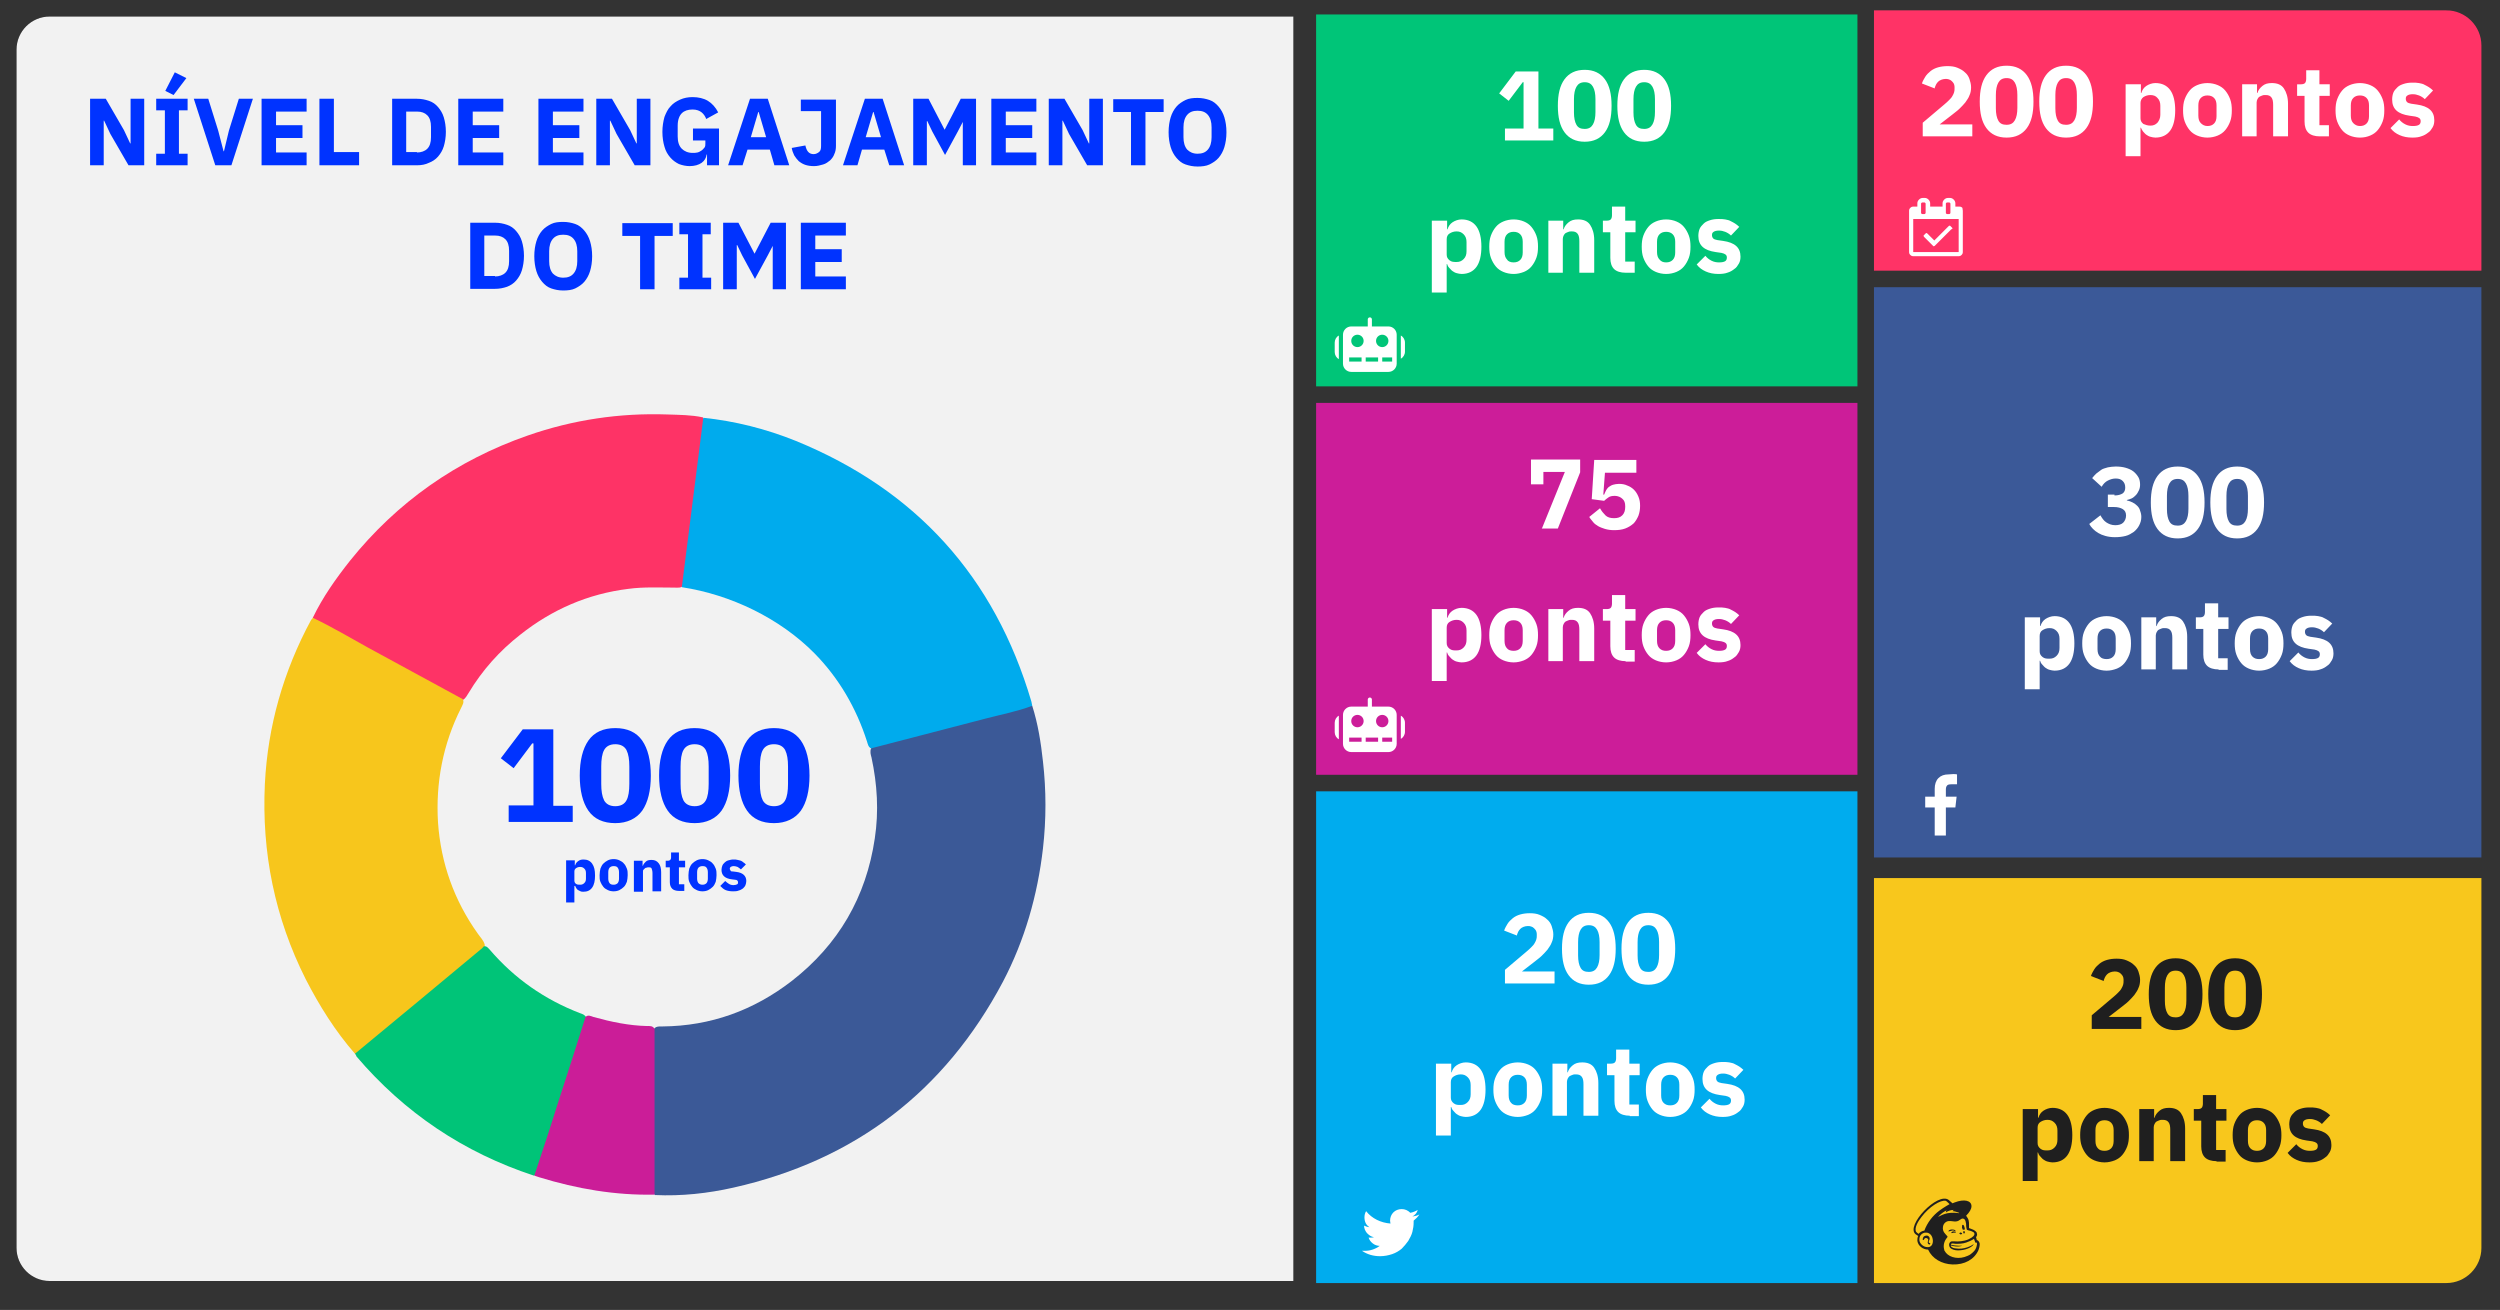 <svg version="1.1" id="Layer_1" xmlns="http://www.w3.org/2000/svg" x="0" y="0" viewBox="0 0 605 317" xml:space="preserve"><rect x="0" y="0" width="605" height="317" fill="#333333" stroke="none"/><style>.st0{fill-rule:evenodd;clip-rule:evenodd}.st8{enable-background:new}.st9{fill:#03f}.st10{fill:#fff}.st11{fill:#1f1f1f}.st12{fill:#fff}.st12,.st13,.st14,.st16{fill-rule:evenodd;clip-rule:evenodd}.st13{stroke:#fff;stroke-linecap:round;stroke-linejoin:round;fill:#fff}.st14{fill:#00c578}.st16{fill:#cc1d99}</style><g transform="matrix(-1 0 0 1 1050 3)"><path id="group-34-h_12_" class="st0" d="M458 0h138v62H450V8c0-4.4 3.6-8 8-8z"/></g><path d="M458 0h138v62H450V8c0-4.4 3.6-8 8-8z" fill-rule="evenodd" clip-rule="evenodd" fill="#f36" stroke="#f36" transform="matrix(-1 0 0 1 1050 3)"/><g transform="matrix(-1 0 0 1 1050 3)"><path id="group-34-j_12_" class="st0" d="M450 210h146v97H458c-4.4 0-8-3.6-8-8v-89z"/></g><path d="M450 210h146v97H458c-4.4 0-8-3.6-8-8v-89h0z" fill-rule="evenodd" clip-rule="evenodd" fill="#f8c71c" stroke="#f8c71c" transform="matrix(-1 0 0 1 1050 3)"/><g transform="translate(4 3)"><path id="group-34-l" class="st0" d="M450 67h146v137H450z"/></g><path fill-rule="evenodd" clip-rule="evenodd" fill="#3b5998" stroke="#3b5998" d="M450 67h146v137H450z" transform="translate(4 3)"/><g transform="translate(4 4)"><path id="group-34-n_12_" class="st0" d="M8 0h301v306H8c-4.4 0-8-3.6-8-8V8c0-4.4 3.6-8 8-8z"/></g><path d="M8 0h301v306H8c-4.4 0-8-3.6-8-8V8c0-4.4 3.6-8 8-8z" fill-rule="evenodd" clip-rule="evenodd" fill="#f2f2f2" transform="translate(4 4)"/><g transform="translate(4 3)"><path id="group-34-p" class="st0" d="M315 1h130v89H315z"/></g><path fill-rule="evenodd" clip-rule="evenodd" fill="#00c578" stroke="#00c578" d="M315 1h130v89H315z" transform="translate(4 3)"/><g transform="translate(4 3)"><path id="group-34-r" class="st0" d="M315 95h130v89H315z"/></g><path fill-rule="evenodd" clip-rule="evenodd" fill="#cc1d99" stroke="#cc1d99" d="M315 95h130v89H315z" transform="translate(4 3)"/><g transform="translate(4 3)"><path id="group-34-t" class="st0" d="M315 189h130v118H315z"/></g><path fill-rule="evenodd" clip-rule="evenodd" fill="#00acee" stroke="#00acee" d="M315 189h130v118H315z" transform="translate(4 3)"/><g class="st8"><path class="st9" d="M22.7 29.4l-1.5-3.2h-.1V37h-3.3V20.9h3.8l4.4 7.6 1.5 3.2h.1V20.9h3.3V37h-3.8l-4.4-7.6zM33.8 37v-2.8h2.1V23.7h-2.1v-2.8h7.6v2.8h-2.1v10.5h2.1V37h-7.6zM38 20l-2-1 2.3-4.5 2.8 1.4L38 20zm10.1 17l-5.2-16.1h3.5l2.4 7.7 1.3 5h.1l1.2-5 2.4-7.7h3.4L52 37h-3.9zm11.2 0V20.9h10.9V24h-7.4v3.3h6.4v3.1h-6.4v3.5h7.4V37H59.3zm14 0V20.9h3.5v12.9h6.1V37h-9.6zm17.6-16.1h6c1.1 0 2 .2 2.9.5.9.3 1.6.8 2.2 1.5.6.7 1.1 1.5 1.4 2.5.3 1 .5 2.2.5 3.5s-.2 2.5-.5 3.5-.8 1.8-1.4 2.5-1.4 1.2-2.2 1.5c-.8.4-1.8.6-2.9.6h-6V20.9zm6 13c1 0 1.9-.3 2.5-.9.6-.6.9-1.5.9-2.8v-2.5c0-1.3-.3-2.2-.9-2.8-.6-.6-1.4-.9-2.5-.9h-2.6v9.8h2.6zm10 3.1V20.9h10.9V24h-7.4v3.3h6.4v3.1h-6.4v3.5h7.4V37h-10.9zm19.4 0V20.9h10.9V24h-7.4v3.3h6.4v3.1h-6.4v3.5h7.4V37h-10.9zm18.9-7.6l-1.5-3.2h-.1V37h-3.3V20.9h3.8l4.4 7.6 1.5 3.2h.1V20.9h3.3V37h-3.8l-4.4-7.6zm21.9 5h-.1c-.1.8-.5 1.5-1.2 2s-1.7.8-2.9.8c-.9 0-1.8-.2-2.6-.5-.8-.4-1.5-.9-2.1-1.6-.6-.7-1.1-1.5-1.4-2.6-.3-1-.5-2.2-.5-3.6 0-1.3.2-2.5.5-3.6.4-1 .8-1.9 1.5-2.6.6-.7 1.4-1.2 2.3-1.6s1.9-.6 3-.6c1.4 0 2.7.3 3.7.9 1 .6 1.9 1.6 2.5 2.8l-2.9 1.6c-.2-.6-.6-1.2-1.1-1.6-.5-.4-1.2-.7-2.2-.7-1.1 0-2 .3-2.6.9-.6.6-1 1.6-1 3V30c0 1.3.3 2.3 1 3 .6.6 1.5 1 2.6 1 .4 0 .8 0 1.2-.1.4-.1.7-.3 1-.5.3-.2.5-.5.7-.7.2-.3.2-.6.2-1V31h-3v-2.9h6.3V37h-2.9v-2.6zm16.3 2.6l-1.1-3.8h-5.4l-1.2 3.8h-3.5l5.3-16.1h4.3L187 37h-3.6zm-3.8-12.9h-.1l-1.8 6.1h3.7l-1.8-6.1zm18.7-3.2v11.4c0 .7-.1 1.4-.4 2-.2.6-.6 1.1-1 1.5-.5.4-1 .8-1.7 1-.7.2-1.4.4-2.2.4-.8 0-1.5-.1-2.1-.3-.6-.2-1.1-.5-1.6-.9-.4-.4-.8-.9-1.1-1.4-.3-.6-.5-1.2-.6-1.8l3.3-.6c.3 1.4.9 2.1 2 2.1.5 0 .9-.2 1.3-.5s.5-.8.5-1.5v-8.4h-4.9v-2.8h8.5zM211.2 37l-1.2-3.8h-5.4l-1.1 3.8H200l5.3-16.1h4.3l5.2 16.1h-3.6zm-3.8-12.9h-.1l-1.8 6.1h3.7l-1.8-6.1zm21.6 2.4l-1.2 2.3-3.1 5.7-3.1-5.7-1.2-2.5h-.1V37H217V20.9h3.7l3.9 7.5 3.9-7.5h3.7V37H229V26.5zm6.9 10.5V20.9h10.9V24h-7.4v3.3h6.4v3.1h-6.4v3.5h7.4V37h-10.9zm18.8-7.6l-1.5-3.2h-.1V37h-3.3V20.9h3.8l4.4 7.6 1.5 3.2h.1V20.9h3.3V37h-3.8l-4.4-7.6zm18.5-5.3V37h-3.5V24.1h-4.3V21h12.2v3.1h-4.4zm12.6 13.2c-1.1 0-2-.2-2.9-.5s-1.6-.9-2.2-1.6c-.6-.7-1.1-1.6-1.4-2.6-.3-1-.5-2.2-.5-3.6s.2-2.6.5-3.6.8-1.9 1.4-2.6c.6-.7 1.4-1.2 2.2-1.6s1.8-.5 2.9-.5c1.1 0 2 .2 2.9.5s1.6.9 2.2 1.6c.6.7 1.1 1.6 1.4 2.6.3 1 .5 2.2.5 3.6s-.2 2.6-.5 3.6-.8 1.9-1.4 2.6c-.6.7-1.4 1.2-2.2 1.6s-1.9.5-2.9.5zm0-3.1c1.1 0 1.9-.3 2.5-1 .6-.7.9-1.7.9-3v-2.4c0-1.3-.3-2.3-.9-3-.6-.7-1.4-1-2.5-1s-1.9.3-2.5 1c-.6.7-.9 1.7-.9 3v2.4c0 1.3.3 2.3.9 3 .6.6 1.4 1 2.5 1z" transform="translate(4 3)"/></g><g class="st8"><path class="st9" d="M109.8 50.9h6c1.1 0 2 .2 2.9.5.9.3 1.6.8 2.2 1.5.6.7 1.1 1.5 1.4 2.5.3 1 .5 2.2.5 3.5s-.2 2.5-.5 3.5-.8 1.8-1.4 2.5c-.6.7-1.4 1.2-2.2 1.5-.9.3-1.8.5-2.9.5h-6v-16zm6 13c1 0 1.9-.3 2.5-.9.6-.6.9-1.5.9-2.8v-2.5c0-1.3-.3-2.2-.9-2.8-.6-.6-1.4-.9-2.5-.9h-2.6v9.8h2.6zm16.5 3.4c-1.1 0-2-.2-2.9-.5s-1.6-.9-2.2-1.6c-.6-.7-1.1-1.6-1.4-2.6s-.5-2.2-.5-3.6.2-2.6.5-3.6.8-1.9 1.4-2.6c.6-.7 1.4-1.2 2.2-1.6s1.8-.5 2.9-.5 2 .2 2.9.5 1.6.9 2.2 1.6c.6.7 1.1 1.6 1.4 2.6.3 1 .5 2.2.5 3.6s-.2 2.6-.5 3.6-.8 1.9-1.4 2.6c-.6.7-1.4 1.2-2.2 1.6s-1.9.5-2.9.5zm0-3.1c1.1 0 1.9-.3 2.5-1 .6-.7.9-1.7.9-3v-2.4c0-1.3-.3-2.3-.9-3-.6-.7-1.4-1-2.5-1s-1.9.3-2.5 1c-.6.7-.9 1.7-.9 3v2.4c0 1.3.3 2.3.9 3 .6.6 1.4 1 2.5 1zm22.1-10.1V67h-3.5V54.1h-4.3V51h12.2v3.1h-4.4zm6 12.9v-2.8h2.1V53.7h-2.1v-2.8h7.6v2.8h-2v10.5h2.1V67h-7.7zM183 56.5l-1.2 2.3-3.1 5.7-3.1-5.7-1.2-2.5h-.1V67H171V50.9h3.7l3.9 7.5 3.9-7.5h3.7V67H183V56.5zm6.8 10.5V50.9h10.9V54h-7.4v3.3h6.4v3.1h-6.4v3.5h7.4V67h-10.9z" transform="translate(4 3)"/></g><g class="st8"><path class="st10" d="M372.1 235h-11.9v-3.3l5.2-4.4c.5-.4.9-.8 1.2-1.1.3-.3.6-.6.8-1 .2-.3.3-.6.4-.9.1-.3.1-.6.1-1v-.3c0-.3-.1-.6-.2-.8s-.3-.4-.5-.6c-.2-.2-.4-.3-.7-.4-.3-.1-.5-.1-.8-.1-.4 0-.7.1-1 .2-.3.1-.6.3-.8.5-.2.2-.4.5-.5.7-.1.3-.3.6-.3.9l-3.1-1.2c.2-.6.5-1.1.8-1.6.3-.5.8-1 1.3-1.4.5-.4 1.1-.7 1.8-.9.7-.2 1.5-.3 2.3-.3.9 0 1.7.1 2.4.4.7.3 1.3.6 1.8 1.1.5.4.9 1 1.1 1.6s.4 1.3.4 2-.1 1.4-.4 2c-.2.6-.6 1.1-1 1.7-.4.5-.9 1-1.4 1.5s-1.1.9-1.7 1.4l-3.1 2.4h7.9v2.9zm8.4.3c-2.2 0-3.8-.8-4.9-2.3-1.1-1.5-1.6-3.6-1.6-6.4s.5-4.9 1.6-6.4 2.7-2.3 4.9-2.3 3.8.8 4.9 2.3c1.1 1.5 1.6 3.6 1.6 6.4s-.5 4.9-1.6 6.4-2.7 2.3-4.9 2.3zm0-3.1c1 0 1.6-.4 2-1.1.4-.7.6-1.7.6-3V225c0-1.3-.2-2.3-.6-3s-1-1.1-2-1.1-1.6.4-2 1.1-.6 1.7-.6 3v3.2c0 1.3.2 2.3.6 3 .4.7 1 1 2 1zm14.4 3.1c-2.2 0-3.8-.8-4.9-2.3-1.1-1.5-1.6-3.6-1.6-6.4s.5-4.9 1.6-6.4 2.7-2.3 4.9-2.3 3.8.8 4.9 2.3c1.1 1.5 1.6 3.6 1.6 6.4s-.5 4.9-1.6 6.4-2.7 2.3-4.9 2.3zm0-3.1c1 0 1.6-.4 2-1.1.4-.7.6-1.7.6-3V225c0-1.3-.2-2.3-.6-3s-1-1.1-2-1.1-1.6.4-2 1.1c-.4.7-.6 1.7-.6 3v3.2c0 1.3.2 2.3.6 3 .4.7 1 1 2 1z" transform="translate(4 3)"/></g><g class="st8"><path class="st10" d="M343.6 254.4h3.6v2.1h.1c.2-.7.6-1.3 1.2-1.7s1.4-.7 2.2-.7c1.6 0 2.8.6 3.6 1.7.8 1.1 1.2 2.8 1.2 4.9 0 2.1-.4 3.8-1.2 4.9-.8 1.1-2 1.7-3.6 1.7-.4 0-.8-.1-1.2-.2-.4-.1-.7-.3-1-.5-.3-.2-.5-.5-.8-.8s-.4-.6-.5-.9h-.1v6.9h-3.6v-17.4zm5.9 10c.7 0 1.2-.2 1.7-.7s.7-1.1.7-1.9v-2.2c0-.8-.2-1.4-.7-1.9s-1-.7-1.7-.7-1.2.2-1.7.5-.7.8-.7 1.4v3.7c0 .6.2 1 .7 1.4s1 .4 1.7.4zm13.8 2.9c-.9 0-1.8-.2-2.5-.5s-1.3-.7-1.8-1.3-.9-1.3-1.2-2.1c-.3-.8-.4-1.7-.4-2.7 0-1 .1-1.9.4-2.7.3-.8.7-1.5 1.2-2.1.5-.6 1.1-1 1.8-1.3.7-.3 1.6-.5 2.5-.5.9 0 1.8.2 2.5.5s1.3.7 1.8 1.3c.5.6.9 1.3 1.2 2.1.3.8.4 1.7.4 2.7 0 1-.1 1.9-.4 2.7-.3.8-.7 1.5-1.2 2.1s-1.1 1-1.8 1.3c-.8.3-1.6.5-2.5.5zm0-2.8c.7 0 1.2-.2 1.6-.6s.6-1 .6-1.8v-2.6c0-.8-.2-1.4-.6-1.8-.4-.4-.9-.6-1.6-.6-.7 0-1.2.2-1.6.6-.4.4-.6 1-.6 1.8v2.6c0 .8.2 1.4.6 1.8.3.4.9.6 1.6.6zm8.4 2.5v-12.6h3.6v2.1h.1c.2-.7.6-1.2 1.2-1.7s1.3-.7 2.3-.7c1.3 0 2.3.4 2.9 1.3s1 2.1 1 3.7v7.9h-3.6v-7.6c0-.8-.1-1.4-.4-1.8-.3-.4-.7-.6-1.4-.6-.3 0-.6 0-.8.1-.3.1-.5.2-.7.3s-.4.4-.5.6c-.1.2-.2.5-.2.8v8.2h-3.5zm18.7 0c-1.2 0-2.2-.3-2.8-.9-.6-.6-.9-1.5-.9-2.7v-6.2h-1.8v-2.8h.9c.5 0 .8-.1 1-.3.2-.2.3-.6.3-1V251h3.2v3.4h2.5v2.8h-2.5v7.1h2.3v2.8h-2.2zm9.8.3c-.9 0-1.8-.2-2.5-.5s-1.3-.7-1.8-1.3-.9-1.3-1.2-2.1c-.3-.8-.4-1.7-.4-2.7 0-1 .1-1.9.4-2.7.3-.8.7-1.5 1.2-2.1.5-.6 1.1-1 1.8-1.3.7-.3 1.6-.5 2.5-.5.9 0 1.8.2 2.5.5s1.3.7 1.8 1.3c.5.6.9 1.3 1.2 2.1.3.8.4 1.7.4 2.7 0 1-.1 1.9-.4 2.7-.3.8-.7 1.5-1.2 2.1s-1.1 1-1.8 1.3c-.7.3-1.6.5-2.5.5zm0-2.8c.7 0 1.2-.2 1.6-.6s.6-1 .6-1.8v-2.6c0-.8-.2-1.4-.6-1.8-.4-.4-.9-.6-1.6-.6-.7 0-1.2.2-1.6.6-.4.4-.6 1-.6 1.8v2.6c0 .8.2 1.4.6 1.8.4.4.9.6 1.6.6zm12.7 2.8c-1.2 0-2.2-.2-3.1-.6s-1.6-.9-2.2-1.7l2.1-2.1c.4.5.9.9 1.5 1.2s1.2.4 1.8.4c.7 0 1.2-.1 1.5-.3.3-.2.4-.5.4-.9 0-.6-.4-.9-1.3-1.1l-1.4-.2c-2.8-.4-4.2-1.6-4.2-3.9 0-.6.1-1.2.3-1.7.2-.5.6-.9 1-1.3s.9-.6 1.5-.8c.6-.2 1.3-.3 2-.3s1.2 0 1.7.1 1 .2 1.3.4c.4.2.8.4 1.1.6s.7.5 1 .8l-2 2.1c-.4-.4-.9-.7-1.4-.9-.5-.2-1-.3-1.5-.3-.6 0-1 .1-1.3.3-.3.2-.4.4-.4.8 0 .3.1.6.3.8.2.2.5.3 1 .4l1.4.2c2.8.4 4.2 1.6 4.2 3.8 0 .6-.1 1.2-.4 1.7-.3.5-.6 1-1.1 1.3-.5.4-1 .7-1.7.9-.5.2-1.3.3-2.1.3z" transform="translate(4 3)"/></g><g class="st8"><path class="st10" d="M369.1 125l5.6-13.8h-5.2v3h-3v-6h11.9v3.1l-5.4 13.6h-3.9zm22.9-13.6h-7.6l-.4 5.3h.2c.2-.4.3-.8.5-1.1.2-.3.4-.6.7-.8.3-.2.6-.4 1-.5.4-.1.8-.2 1.4-.2.7 0 1.4.1 2 .4.6.2 1.2.6 1.6 1 .5.5.8 1 1.1 1.7s.4 1.4.4 2.2c0 .8-.1 1.6-.4 2.4-.3.7-.7 1.4-1.2 1.9-.6.5-1.2.9-2 1.2s-1.7.4-2.7.4c-.8 0-1.5-.1-2.2-.3-.6-.2-1.2-.4-1.7-.7-.5-.3-.9-.6-1.2-1s-.7-.8-.9-1.2l2.6-2.1c.4.7.8 1.2 1.3 1.7s1.2.7 2.1.7c.9 0 1.5-.2 2-.7s.7-1.2.7-2v-.2c0-.8-.2-1.4-.7-1.8-.4-.4-1.1-.7-1.8-.7s-1.2.1-1.6.4c-.4.3-.7.5-1 .8l-3-.4.6-9.5H392v3.1z" transform="translate(4 3)"/></g><g class="st8"><path class="st10" d="M342.6 144.4h3.6v2.1h.1c.2-.7.6-1.3 1.2-1.7s1.4-.7 2.2-.7c1.6 0 2.8.6 3.6 1.7.8 1.1 1.2 2.8 1.2 4.9 0 2.1-.4 3.8-1.2 4.9-.8 1.1-2 1.7-3.6 1.7-.4 0-.8-.1-1.2-.2-.4-.1-.7-.3-1-.5-.3-.2-.5-.5-.8-.8s-.4-.6-.5-.9h-.1v6.9h-3.6v-17.4zm5.9 10c.7 0 1.2-.2 1.7-.7s.7-1.1.7-1.9v-2.2c0-.8-.2-1.4-.7-1.9s-1-.7-1.7-.7-1.2.2-1.7.5-.7.8-.7 1.4v3.7c0 .6.2 1 .7 1.4s1 .4 1.7.4zm13.8 2.9c-.9 0-1.8-.2-2.5-.5s-1.3-.7-1.8-1.3-.9-1.3-1.2-2.1c-.3-.8-.4-1.7-.4-2.7 0-1 .1-1.9.4-2.7.3-.8.7-1.5 1.2-2.1.5-.6 1.1-1 1.8-1.3.7-.3 1.6-.5 2.5-.5.9 0 1.8.2 2.5.5s1.3.7 1.8 1.3c.5.6.9 1.3 1.2 2.1.3.8.4 1.7.4 2.7 0 1-.1 1.9-.4 2.7-.3.8-.7 1.5-1.2 2.1s-1.1 1-1.8 1.3c-.8.3-1.6.5-2.5.5zm0-2.8c.7 0 1.2-.2 1.6-.6s.6-1 .6-1.8v-2.6c0-.8-.2-1.4-.6-1.8-.4-.4-.9-.6-1.6-.6-.7 0-1.2.2-1.6.6-.4.4-.6 1-.6 1.8v2.6c0 .8.2 1.4.6 1.8.3.4.9.6 1.6.6zm8.4 2.5v-12.6h3.6v2.1h.1c.2-.7.6-1.2 1.2-1.7s1.3-.7 2.3-.7c1.3 0 2.3.4 2.9 1.3s1 2.1 1 3.7v7.9h-3.6v-7.6c0-.8-.1-1.4-.4-1.8-.3-.4-.7-.6-1.4-.6-.3 0-.6 0-.8.1-.3.1-.5.2-.7.3s-.4.4-.5.6c-.1.2-.2.5-.2.8v8.2h-3.5zm18.7 0c-1.2 0-2.2-.3-2.8-.9-.6-.6-.9-1.5-.9-2.7v-6.2h-1.8v-2.8h.9c.5 0 .8-.1 1-.3.2-.2.3-.6.3-1V141h3.2v3.4h2.5v2.8h-2.5v7.1h2.3v2.8h-2.2zm9.8.3c-.9 0-1.8-.2-2.5-.5s-1.3-.7-1.8-1.3-.9-1.3-1.2-2.1c-.3-.8-.4-1.7-.4-2.7 0-1 .1-1.9.4-2.7.3-.8.7-1.5 1.2-2.1.5-.6 1.1-1 1.8-1.3.7-.3 1.6-.5 2.5-.5.9 0 1.8.2 2.5.5s1.3.7 1.8 1.3c.5.6.9 1.3 1.2 2.1.3.8.4 1.7.4 2.7 0 1-.1 1.9-.4 2.7-.3.8-.7 1.5-1.2 2.1s-1.1 1-1.8 1.3c-.7.3-1.6.5-2.5.5zm0-2.8c.7 0 1.2-.2 1.6-.6s.6-1 .6-1.8v-2.6c0-.8-.2-1.4-.6-1.8-.4-.4-.9-.6-1.6-.6-.7 0-1.2.2-1.6.6-.4.4-.6 1-.6 1.8v2.6c0 .8.2 1.4.6 1.8.4.4.9.6 1.6.6zm12.7 2.8c-1.2 0-2.2-.2-3.1-.6s-1.6-.9-2.2-1.7l2.1-2.1c.4.5.9.9 1.5 1.2s1.2.4 1.8.4c.7 0 1.2-.1 1.5-.3.3-.2.4-.5.4-.9 0-.6-.4-.9-1.3-1.1l-1.4-.2c-2.8-.4-4.2-1.6-4.2-3.9 0-.6.1-1.2.3-1.7.2-.5.6-.9 1-1.3s.9-.6 1.5-.8c.6-.2 1.3-.3 2-.3s1.2 0 1.7.1 1 .2 1.3.4c.4.2.8.4 1.1.6s.7.5 1 .8l-2 2.1c-.4-.4-.9-.7-1.4-.9-.5-.2-1-.3-1.5-.3-.6 0-1 .1-1.3.3-.3.2-.4.4-.4.8 0 .3.1.6.3.8.2.2.5.3 1 .4l1.4.2c2.8.4 4.2 1.6 4.2 3.8 0 .6-.1 1.2-.4 1.7-.3.5-.6 1-1.1 1.3-.5.4-1 .7-1.7.9-.5.2-1.3.3-2.1.3z" transform="translate(4 3)"/></g><g class="st8"><path class="st10" d="M507.7 116.9c.9 0 1.5-.2 2-.5.4-.3.6-.8.6-1.3v-.2c0-.6-.2-1.1-.6-1.5s-.9-.6-1.7-.6c-.7 0-1.3.2-1.9.5-.6.3-1.1.8-1.5 1.5l-2.3-2.1c.3-.4.7-.8 1-1.1l1.2-.9c.4-.3 1-.4 1.6-.6.6-.1 1.2-.2 1.9-.2.9 0 1.7.1 2.4.3.7.2 1.4.5 1.9.9s.9.9 1.2 1.4.4 1.2.4 1.8c0 .5-.1 1-.3 1.4-.2.4-.4.8-.7 1.1-.3.3-.6.6-1 .8s-.8.3-1.2.4v.1c.5.1 1 .3 1.4.5s.8.5 1.1.8c.3.3.6.7.7 1.2.2.5.3 1 .3 1.5 0 .8-.2 1.4-.5 2-.3.6-.7 1.1-1.3 1.6-.6.4-1.2.8-2 1-.8.2-1.6.3-2.6.3-.8 0-1.6-.1-2.3-.3-.7-.2-1.2-.4-1.7-.7s-.9-.6-1.3-1-.7-.8-.9-1.2l2.7-2.1c.4.7.8 1.3 1.4 1.7s1.3.7 2.2.7c.8 0 1.5-.2 1.9-.6s.7-1 .7-1.7v-.1c0-.7-.3-1.2-.8-1.5-.5-.3-1.2-.5-2.1-.5h-1.5v-3h1.6zm15.3 10.4c-2.2 0-3.8-.8-4.9-2.3-1.1-1.5-1.6-3.6-1.6-6.4s.5-4.9 1.6-6.4 2.7-2.3 4.9-2.3 3.8.8 4.9 2.3c1.1 1.5 1.6 3.6 1.6 6.4s-.5 4.9-1.6 6.4-2.7 2.3-4.9 2.3zm0-3.1c1 0 1.6-.4 2-1.1.4-.7.6-1.7.6-3V117c0-1.3-.2-2.3-.6-3s-1-1.1-2-1.1-1.6.4-2 1.1-.6 1.7-.6 3v3.2c0 1.3.2 2.3.6 3 .4.7 1 1 2 1zm14.4 3.1c-2.2 0-3.8-.8-4.9-2.3-1.1-1.5-1.6-3.6-1.6-6.4s.5-4.9 1.6-6.4 2.7-2.3 4.9-2.3 3.8.8 4.9 2.3c1.1 1.5 1.6 3.6 1.6 6.4s-.5 4.9-1.6 6.4-2.7 2.3-4.9 2.3zm0-3.1c1 0 1.6-.4 2-1.1.4-.7.6-1.7.6-3V117c0-1.3-.2-2.3-.6-3s-1-1.1-2-1.1-1.6.4-2 1.1c-.4.7-.6 1.7-.6 3v3.2c0 1.3.2 2.3.6 3 .4.7 1 1 2 1z" transform="translate(4 3)"/></g><g class="st8"><path class="st10" d="M486.1 146.4h3.6v2.1h.1c.2-.7.6-1.3 1.2-1.7s1.4-.7 2.2-.7c1.6 0 2.8.6 3.6 1.7.8 1.1 1.2 2.8 1.2 4.9 0 2.1-.4 3.8-1.2 4.9-.8 1.1-2 1.7-3.6 1.7-.4 0-.8-.1-1.2-.2-.4-.1-.7-.3-1-.5-.3-.2-.5-.5-.8-.8s-.4-.6-.5-.9h-.1v6.9H486v-17.4zm5.9 10c.7 0 1.2-.2 1.7-.7s.7-1.1.7-1.9v-2.2c0-.8-.2-1.4-.7-1.9s-1-.7-1.7-.7-1.2.2-1.7.5-.7.8-.7 1.4v3.7c0 .6.2 1 .7 1.4s1 .4 1.7.4zm13.8 2.9c-.9 0-1.8-.2-2.5-.5s-1.3-.7-1.8-1.3-.9-1.3-1.2-2.1c-.3-.8-.4-1.7-.4-2.7 0-1 .1-1.9.4-2.7.3-.8.7-1.5 1.2-2.1.5-.6 1.1-1 1.8-1.3.7-.3 1.6-.5 2.5-.5.9 0 1.8.2 2.5.5s1.3.7 1.8 1.3c.5.6.9 1.3 1.2 2.1.3.8.4 1.7.4 2.7 0 1-.1 1.9-.4 2.7-.3.8-.7 1.5-1.2 2.1s-1.1 1-1.8 1.3c-.8.3-1.6.5-2.5.5zm0-2.8c.7 0 1.2-.2 1.6-.6s.6-1 .6-1.8v-2.6c0-.8-.2-1.4-.6-1.8-.4-.4-.9-.6-1.6-.6-.7 0-1.2.2-1.6.6-.4.4-.6 1-.6 1.8v2.6c0 .8.2 1.4.6 1.8.3.4.9.6 1.6.6zm8.4 2.5v-12.6h3.6v2.1h.1c.2-.7.6-1.2 1.2-1.7s1.3-.7 2.3-.7c1.3 0 2.3.4 2.9 1.3s1 2.1 1 3.7v7.9h-3.6v-7.6c0-.8-.1-1.4-.4-1.8-.3-.4-.7-.6-1.4-.6-.3 0-.6 0-.8.1-.3.1-.5.2-.7.3s-.4.4-.5.6c-.1.2-.2.5-.2.8v8.2h-3.5zm18.7 0c-1.2 0-2.2-.3-2.8-.9-.6-.6-.9-1.5-.9-2.7v-6.2h-1.8v-2.8h.9c.5 0 .8-.1 1-.3.2-.2.3-.6.3-1V143h3.2v3.4h2.5v2.8h-2.5v7.1h2.3v2.8h-2.2zm9.8.3c-.9 0-1.8-.2-2.5-.5s-1.3-.7-1.8-1.3-.9-1.3-1.2-2.1c-.3-.8-.4-1.7-.4-2.7 0-1 .1-1.9.4-2.7.3-.8.7-1.5 1.2-2.1.5-.6 1.1-1 1.8-1.3.7-.3 1.6-.5 2.5-.5.9 0 1.8.2 2.5.5s1.3.7 1.8 1.3c.5.6.9 1.3 1.2 2.1.3.8.4 1.7.4 2.7 0 1-.1 1.9-.4 2.7-.3.8-.7 1.5-1.2 2.1s-1.1 1-1.8 1.3c-.7.3-1.6.5-2.5.5zm0-2.8c.7 0 1.2-.2 1.6-.6s.6-1 .6-1.8v-2.6c0-.8-.2-1.4-.6-1.8-.4-.4-.9-.6-1.6-.6-.7 0-1.2.2-1.6.6-.4.4-.6 1-.6 1.8v2.6c0 .8.2 1.4.6 1.8.4.4.9.6 1.6.6zm12.7 2.8c-1.2 0-2.2-.2-3.1-.6s-1.6-.9-2.2-1.7l2.1-2.1c.4.5.9.9 1.5 1.2s1.2.4 1.8.4c.7 0 1.2-.1 1.5-.3.3-.2.4-.5.4-.9 0-.6-.4-.9-1.3-1.1l-1.4-.2c-2.8-.4-4.2-1.6-4.2-3.9 0-.6.1-1.2.3-1.7.2-.5.6-.9 1-1.3s.9-.6 1.5-.8c.6-.2 1.3-.3 2-.3s1.2 0 1.7.1 1 .2 1.3.4c.4.2.8.4 1.1.6s.7.5 1 .8l-2 2.1c-.4-.4-.9-.7-1.4-.9-.5-.2-1-.3-1.5-.3-.6 0-1 .1-1.3.3-.3.2-.4.4-.4.8 0 .3.1.6.3.8.2.2.5.3 1 .4l1.4.2c2.8.4 4.2 1.6 4.2 3.8 0 .6-.1 1.2-.4 1.7-.3.5-.6 1-1.1 1.3-.5.4-1 .7-1.7.9-.5.2-1.3.3-2.1.3z" transform="translate(4 3)"/></g><g class="st8"><path class="st11" d="M514.1 246h-11.9v-3.3l5.2-4.4c.5-.4.9-.8 1.2-1.1.3-.3.6-.6.8-1 .2-.3.3-.6.4-.9.1-.3.1-.6.1-1v-.3c0-.3-.1-.6-.2-.8s-.3-.4-.5-.6c-.2-.2-.4-.3-.7-.4-.3-.1-.5-.1-.8-.1-.4 0-.7.1-1 .2-.3.1-.6.3-.8.5-.2.2-.4.5-.5.7-.1.3-.3.6-.3.9l-3.1-1.2c.2-.6.5-1.1.8-1.6.3-.5.8-1 1.3-1.4.5-.4 1.1-.7 1.8-.9.7-.2 1.5-.3 2.3-.3.9 0 1.7.1 2.4.4.7.3 1.3.6 1.8 1.1.5.4.9 1 1.1 1.6s.4 1.3.4 2-.1 1.4-.4 2c-.2.6-.6 1.1-1 1.7-.4.5-.9 1-1.4 1.5s-1.1.9-1.7 1.4l-3.1 2.4h7.9v2.9zm8.4.3c-2.2 0-3.8-.8-4.9-2.3-1.1-1.5-1.6-3.6-1.6-6.4s.5-4.9 1.6-6.4 2.7-2.3 4.9-2.3 3.8.8 4.9 2.3c1.1 1.5 1.6 3.6 1.6 6.4s-.5 4.9-1.6 6.4-2.7 2.3-4.9 2.3zm0-3.1c1 0 1.6-.4 2-1.1.4-.7.6-1.7.6-3V236c0-1.3-.2-2.3-.6-3s-1-1.1-2-1.1-1.6.4-2 1.1-.6 1.7-.6 3v3.2c0 1.3.2 2.3.6 3 .4.7 1 1 2 1zm14.4 3.1c-2.2 0-3.8-.8-4.9-2.3-1.1-1.5-1.6-3.6-1.6-6.4s.5-4.9 1.6-6.4 2.7-2.3 4.9-2.3 3.8.8 4.9 2.3c1.1 1.5 1.6 3.6 1.6 6.4s-.5 4.9-1.6 6.4-2.7 2.3-4.9 2.3zm0-3.1c1 0 1.6-.4 2-1.1.4-.7.6-1.7.6-3V236c0-1.3-.2-2.3-.6-3s-1-1.1-2-1.1-1.6.4-2 1.1c-.4.7-.6 1.7-.6 3v3.2c0 1.3.2 2.3.6 3 .4.7 1 1 2 1z" transform="translate(4 3)"/></g><g class="st8"><path class="st11" d="M485.6 265.4h3.6v2.1h.1c.2-.7.6-1.3 1.2-1.7s1.4-.7 2.2-.7c1.6 0 2.8.6 3.6 1.7.8 1.1 1.2 2.8 1.2 4.9 0 2.1-.4 3.8-1.2 4.9-.8 1.1-2 1.7-3.6 1.7-.4 0-.8-.1-1.2-.2-.4-.1-.7-.3-1-.5-.3-.2-.5-.5-.8-.8s-.4-.6-.5-.9h-.1v6.9h-3.6v-17.4zm5.9 10c.7 0 1.2-.2 1.7-.7s.7-1.1.7-1.9v-2.2c0-.8-.2-1.4-.7-1.9s-1-.7-1.7-.7-1.2.2-1.7.5-.7.8-.7 1.4v3.7c0 .6.2 1 .7 1.4s1 .4 1.7.4zm13.8 2.9c-.9 0-1.8-.2-2.5-.5s-1.3-.7-1.8-1.3-.9-1.3-1.2-2.1c-.3-.8-.4-1.7-.4-2.7 0-1 .1-1.9.4-2.7.3-.8.7-1.5 1.2-2.1.5-.6 1.1-1 1.8-1.3.7-.3 1.6-.5 2.5-.5.9 0 1.8.2 2.5.5s1.3.7 1.8 1.3c.5.6.9 1.3 1.2 2.1.3.8.4 1.7.4 2.7 0 1-.1 1.9-.4 2.7-.3.8-.7 1.5-1.2 2.1s-1.1 1-1.8 1.3c-.8.3-1.6.5-2.5.5zm0-2.8c.7 0 1.2-.2 1.6-.6s.6-1 .6-1.8v-2.6c0-.8-.2-1.4-.6-1.8-.4-.4-.9-.6-1.6-.6-.7 0-1.2.2-1.6.6-.4.4-.6 1-.6 1.8v2.6c0 .8.2 1.4.6 1.8.3.4.9.6 1.6.6zm8.4 2.5v-12.6h3.6v2.1h.1c.2-.7.6-1.2 1.2-1.7s1.3-.7 2.3-.7c1.3 0 2.3.4 2.9 1.3s1 2.1 1 3.7v7.9h-3.6v-7.6c0-.8-.1-1.4-.4-1.8-.3-.4-.7-.6-1.4-.6-.3 0-.6 0-.8.1-.3.1-.5.2-.7.3s-.4.4-.5.6c-.1.2-.2.5-.2.8v8.2h-3.5zm18.7 0c-1.2 0-2.2-.3-2.8-.9-.6-.6-.9-1.5-.9-2.7v-6.2h-1.8v-2.8h.9c.5 0 .8-.1 1-.3.2-.2.3-.6.3-1V262h3.2v3.4h2.5v2.8h-2.5v7.1h2.3v2.8h-2.2zm9.8.3c-.9 0-1.8-.2-2.5-.5s-1.3-.7-1.8-1.3-.9-1.3-1.2-2.1c-.3-.8-.4-1.7-.4-2.7 0-1 .1-1.9.4-2.7.3-.8.7-1.5 1.2-2.1.5-.6 1.1-1 1.8-1.3.7-.3 1.6-.5 2.5-.5.9 0 1.8.2 2.5.5s1.3.7 1.8 1.3c.5.6.9 1.3 1.2 2.1.3.8.4 1.7.4 2.7 0 1-.1 1.9-.4 2.7-.3.8-.7 1.5-1.2 2.1s-1.1 1-1.8 1.3c-.7.3-1.6.5-2.5.5zm0-2.8c.7 0 1.2-.2 1.6-.6s.6-1 .6-1.8v-2.6c0-.8-.2-1.4-.6-1.8-.4-.4-.9-.6-1.6-.6-.7 0-1.2.2-1.6.6-.4.4-.6 1-.6 1.8v2.6c0 .8.2 1.4.6 1.8.4.4.9.6 1.6.6zm12.7 2.8c-1.2 0-2.2-.2-3.1-.6s-1.6-.9-2.2-1.7l2.1-2.1c.4.5.9.9 1.5 1.2s1.2.4 1.8.4c.7 0 1.2-.1 1.5-.3.3-.2.4-.5.4-.9 0-.6-.4-.9-1.3-1.1l-1.4-.2c-2.8-.4-4.2-1.6-4.2-3.9 0-.6.1-1.2.3-1.7.2-.5.6-.9 1-1.3s.9-.6 1.5-.8c.6-.2 1.3-.3 2-.3s1.2 0 1.7.1 1 .2 1.3.4c.4.2.8.4 1.1.6s.7.5 1 .8l-2 2.1c-.4-.4-.9-.7-1.4-.9-.5-.2-1-.3-1.5-.3-.6 0-1 .1-1.3.3-.3.2-.4.4-.4.8 0 .3.1.6.3.8.2.2.5.3 1 .4l1.4.2c2.8.4 4.2 1.6 4.2 3.8 0 .6-.1 1.2-.4 1.7-.3.5-.6 1-1.1 1.3-.5.4-1 .7-1.7.9-.5.2-1.3.3-2.1.3z" transform="translate(4 3)"/></g><g class="st8"><path class="st10" d="M473.2 30h-11.9v-3.3l5.2-4.4c.5-.4.9-.8 1.2-1.1.3-.3.6-.6.8-1 .2-.3.3-.6.4-.9.1-.3.1-.6.1-1V18c0-.3-.1-.6-.2-.8s-.3-.4-.5-.6c-.2-.2-.4-.3-.7-.4-.3-.1-.5-.1-.8-.1-.4 0-.7.1-1 .2-.3.1-.6.3-.8.5-.2.2-.4.5-.5.7-.1.3-.3.6-.3.9l-3.1-1.2c.2-.6.5-1.1.8-1.6.3-.5.8-1 1.3-1.4.5-.4 1.1-.7 1.8-.9.7-.2 1.5-.3 2.3-.3.9 0 1.7.1 2.4.4.7.3 1.3.6 1.8 1.1.5.4.9 1 1.1 1.6s.4 1.3.4 2-.1 1.4-.4 2c-.2.6-.6 1.1-1 1.7-.4.5-.9 1-1.4 1.5s-1.1.9-1.7 1.4l-3.1 2.4h7.9V30zm8.4.3c-2.2 0-3.8-.8-4.9-2.3-1.1-1.5-1.6-3.6-1.6-6.4s.5-4.9 1.6-6.4 2.7-2.3 4.9-2.3 3.8.8 4.9 2.3c1.1 1.5 1.6 3.6 1.6 6.4s-.5 4.9-1.6 6.4-2.7 2.3-4.9 2.3zm0-3.1c1 0 1.6-.4 2-1.1.4-.7.6-1.7.6-3V20c0-1.3-.2-2.3-.6-3s-1-1.1-2-1.1-1.6.4-2 1.1-.6 1.7-.6 3v3.2c0 1.3.2 2.3.6 3 .4.7 1 1 2 1zm14.4 3.1c-2.2 0-3.8-.8-4.9-2.3-1.1-1.5-1.6-3.6-1.6-6.4s.5-4.9 1.6-6.4 2.7-2.3 4.9-2.3 3.8.8 4.9 2.3c1.1 1.5 1.6 3.6 1.6 6.4s-.5 4.9-1.6 6.4-2.7 2.3-4.9 2.3zm0-3.1c1 0 1.6-.4 2-1.1.4-.7.6-1.7.6-3V20c0-1.3-.2-2.3-.6-3s-1-1.1-2-1.1-1.6.4-2 1.1c-.4.7-.6 1.7-.6 3v3.2c0 1.3.2 2.3.6 3 .4.7 1 1 2 1zm14.5-9.8h3.6v2.1h.1c.2-.7.6-1.3 1.2-1.7.6-.4 1.4-.7 2.2-.7 1.6 0 2.8.6 3.6 1.7.8 1.1 1.2 2.8 1.2 4.9 0 2.1-.4 3.8-1.2 4.9-.8 1.1-2 1.7-3.6 1.7-.4 0-.8-.1-1.2-.2-.4-.1-.7-.3-1-.5-.3-.2-.5-.5-.8-.8-.2-.3-.4-.6-.5-.9h-.1v6.9h-3.6V17.4zm5.9 10c.7 0 1.2-.2 1.7-.7.4-.5.7-1.1.7-1.9v-2.2c0-.8-.2-1.4-.7-1.9-.4-.5-1-.7-1.7-.7s-1.2.2-1.7.5c-.4.3-.7.8-.7 1.4v3.7c0 .6.2 1 .7 1.4.5.2 1 .4 1.7.4zm13.8 2.9c-.9 0-1.8-.2-2.5-.5s-1.3-.7-1.8-1.3-.9-1.3-1.2-2.1c-.3-.8-.4-1.7-.4-2.7 0-1 .1-1.9.4-2.7.3-.8.7-1.5 1.2-2.1.5-.6 1.1-1 1.8-1.3.7-.3 1.6-.5 2.5-.5s1.8.2 2.5.5 1.3.7 1.8 1.3c.5.6.9 1.3 1.2 2.1.3.8.4 1.7.4 2.7 0 1-.1 1.9-.4 2.7-.3.8-.7 1.5-1.2 2.1s-1.1 1-1.8 1.3c-.7.3-1.6.5-2.5.5zm0-2.8c.7 0 1.2-.2 1.6-.6.4-.4.6-1 .6-1.8v-2.6c0-.8-.2-1.4-.6-1.8-.4-.4-.9-.6-1.6-.6s-1.2.2-1.6.6c-.4.4-.6 1-.6 1.8V25c0 .8.2 1.4.6 1.8s.9.7 1.6.7zm8.4 2.5V17.4h3.6v2.1h.1c.2-.7.6-1.2 1.2-1.7s1.3-.7 2.3-.7c1.3 0 2.3.4 2.9 1.3s1 2.1 1 3.7V30h-3.6v-7.6c0-.8-.1-1.4-.4-1.8-.3-.4-.7-.6-1.4-.6-.3 0-.6 0-.8.1-.3.1-.5.2-.7.3s-.4.4-.5.6c-.1.2-.2.5-.2.8V30h-3.5zm18.8 0c-1.2 0-2.2-.3-2.8-.9-.6-.6-.9-1.5-.9-2.7v-6.2h-1.8v-2.8h.9c.5 0 .8-.1 1-.3.2-.2.3-.6.3-1V14h3.2v3.4h2.5v2.8h-2.5v7.1h2.3V30h-2.2zm9.7.3c-.9 0-1.8-.2-2.5-.5s-1.3-.7-1.8-1.3-.9-1.3-1.2-2.1c-.3-.8-.4-1.7-.4-2.7 0-1 .1-1.9.4-2.7.3-.8.7-1.5 1.2-2.1.5-.6 1.1-1 1.8-1.3.7-.3 1.6-.5 2.5-.5s1.8.2 2.5.5 1.3.7 1.8 1.3c.5.6.9 1.3 1.2 2.1.3.8.4 1.7.4 2.7 0 1-.1 1.9-.4 2.7-.3.8-.7 1.5-1.2 2.1s-1.1 1-1.8 1.3c-.7.3-1.5.5-2.5.5zm0-2.8c.7 0 1.2-.2 1.6-.6.4-.4.6-1 .6-1.8v-2.6c0-.8-.2-1.4-.6-1.8-.4-.4-.9-.6-1.6-.6s-1.2.2-1.6.6c-.4.4-.6 1-.6 1.8V25c0 .8.2 1.4.6 1.8s.9.7 1.6.7zm12.7 2.8c-1.2 0-2.2-.2-3.1-.6s-1.6-.9-2.2-1.7l2.1-2.1c.4.5.9.9 1.5 1.2s1.2.4 1.8.4c.7 0 1.2-.1 1.5-.3.3-.2.4-.5.4-.9 0-.6-.4-.9-1.3-1.1l-1.4-.2c-2.8-.4-4.2-1.6-4.2-3.9 0-.6.1-1.2.3-1.7.2-.5.6-.9 1-1.3s.9-.6 1.5-.8c.6-.2 1.3-.3 2-.3s1.2 0 1.7.1 1 .2 1.3.4c.4.2.8.4 1.1.6s.7.5 1 .8l-2 2.1c-.4-.4-.9-.7-1.4-.9-.5-.2-1-.3-1.5-.3-.6 0-1 .1-1.3.3-.3.2-.4.4-.4.8 0 .3.1.6.3.8.2.2.5.3 1 .4l1.4.2c2.8.4 4.2 1.6 4.2 3.8 0 .6-.1 1.2-.4 1.7-.3.5-.6 1-1.1 1.3-.5.4-1 .7-1.7.9-.5.2-1.2.3-2.1.3z" transform="translate(4 3)"/></g><g class="st8"><path class="st10" d="M360.2 31v-2.9h4.5V16.9h-.2l-3.4 4.5-2.3-1.8 4-5.3h5.5v13.8h3.6V31h-11.7zm19.3.3c-2.2 0-3.8-.8-4.9-2.3-1.1-1.5-1.6-3.6-1.6-6.4s.5-4.9 1.6-6.4 2.7-2.3 4.9-2.3 3.8.8 4.9 2.3c1.1 1.5 1.6 3.6 1.6 6.4s-.5 4.9-1.6 6.4-2.7 2.3-4.9 2.3zm0-3.1c1 0 1.6-.4 2-1.1.4-.7.6-1.7.6-3V21c0-1.3-.2-2.3-.6-3s-1-1.1-2-1.1-1.6.4-2 1.1-.6 1.7-.6 3v3.2c0 1.3.2 2.3.6 3 .4.7 1 1 2 1zm14.4 3.1c-2.2 0-3.8-.8-4.9-2.3-1.1-1.5-1.6-3.6-1.6-6.4s.5-4.9 1.6-6.4 2.7-2.3 4.9-2.3 3.8.8 4.9 2.3c1.1 1.5 1.6 3.6 1.6 6.4s-.5 4.9-1.6 6.4-2.7 2.3-4.9 2.3zm0-3.1c1 0 1.6-.4 2-1.1.4-.7.6-1.7.6-3V21c0-1.3-.2-2.3-.6-3s-1-1.1-2-1.1-1.6.4-2 1.1c-.4.7-.6 1.7-.6 3v3.2c0 1.3.2 2.3.6 3 .4.7 1 1 2 1z" transform="translate(4 3)"/></g><g class="st8"><path class="st10" d="M342.6 50.4h3.6v2.1h.1c.2-.7.6-1.3 1.2-1.7s1.4-.7 2.2-.7c1.6 0 2.8.6 3.6 1.7.8 1.1 1.2 2.8 1.2 4.9 0 2.1-.4 3.8-1.2 4.9-.8 1.1-2 1.7-3.6 1.7-.4 0-.8-.1-1.2-.2-.4-.1-.7-.3-1-.5-.3-.2-.5-.5-.8-.8s-.4-.6-.5-.9h-.1v6.9h-3.6V50.4zm5.9 10c.7 0 1.2-.2 1.7-.7s.7-1.1.7-1.9v-2.2c0-.8-.2-1.4-.7-1.9s-1-.7-1.7-.7-1.2.2-1.7.5-.7.8-.7 1.4v3.7c0 .6.2 1 .7 1.4s1 .4 1.7.4zm13.8 2.9c-.9 0-1.8-.2-2.5-.5s-1.3-.7-1.8-1.3-.9-1.3-1.2-2.1c-.3-.8-.4-1.7-.4-2.7 0-1 .1-1.9.4-2.7.3-.8.7-1.5 1.2-2.1.5-.6 1.1-1 1.8-1.3.7-.3 1.6-.5 2.5-.5.9 0 1.8.2 2.5.5s1.3.7 1.8 1.3c.5.6.9 1.3 1.2 2.1.3.8.4 1.7.4 2.7 0 1-.1 1.9-.4 2.7-.3.8-.7 1.5-1.2 2.1s-1.1 1-1.8 1.3c-.8.3-1.6.5-2.5.5zm0-2.8c.7 0 1.2-.2 1.6-.6s.6-1 .6-1.8v-2.6c0-.8-.2-1.4-.6-1.8-.4-.4-.9-.6-1.6-.6-.7 0-1.2.2-1.6.6-.4.4-.6 1-.6 1.8V58c0 .8.2 1.4.6 1.8.3.5.9.7 1.6.7zm8.4 2.5V50.4h3.6v2.1h.1c.2-.7.6-1.2 1.2-1.7s1.3-.7 2.3-.7c1.3 0 2.3.4 2.9 1.3s1 2.1 1 3.7V63h-3.6v-7.6c0-.8-.1-1.4-.4-1.8-.3-.4-.7-.6-1.4-.6-.3 0-.6 0-.8.1-.3.1-.5.2-.7.3s-.4.4-.5.6c-.1.2-.2.5-.2.8V63h-3.5zm18.7 0c-1.2 0-2.2-.3-2.8-.9-.6-.6-.9-1.5-.9-2.7v-6.2h-1.8v-2.8h.9c.5 0 .8-.1 1-.3.2-.2.3-.6.3-1V47h3.2v3.4h2.5v2.8h-2.5v7.1h2.3V63h-2.2zm9.8.3c-.9 0-1.8-.2-2.5-.5s-1.3-.7-1.8-1.3-.9-1.3-1.2-2.1c-.3-.8-.4-1.7-.4-2.7 0-1 .1-1.9.4-2.7.3-.8.7-1.5 1.2-2.1.5-.6 1.1-1 1.8-1.3.7-.3 1.6-.5 2.5-.5.9 0 1.8.2 2.5.5s1.3.7 1.8 1.3c.5.6.9 1.3 1.2 2.1.3.8.4 1.7.4 2.7 0 1-.1 1.9-.4 2.7-.3.8-.7 1.5-1.2 2.1s-1.1 1-1.8 1.3c-.7.3-1.6.5-2.5.5zm0-2.8c.7 0 1.2-.2 1.6-.6s.6-1 .6-1.8v-2.6c0-.8-.2-1.4-.6-1.8-.4-.4-.9-.6-1.6-.6-.7 0-1.2.2-1.6.6-.4.4-.6 1-.6 1.8V58c0 .8.2 1.4.6 1.8.4.5.9.7 1.6.7zm12.7 2.8c-1.2 0-2.2-.2-3.1-.6s-1.6-.9-2.2-1.7l2.1-2.1c.4.5.9.9 1.5 1.2s1.2.4 1.8.4c.7 0 1.2-.1 1.5-.3.3-.2.4-.5.4-.9 0-.6-.4-.9-1.3-1.1l-1.4-.2c-2.8-.4-4.2-1.6-4.2-3.9 0-.6.1-1.2.3-1.7.2-.5.6-.9 1-1.3s.9-.6 1.5-.8c.6-.2 1.3-.3 2-.3s1.2 0 1.7.1 1 .2 1.3.4c.4.2.8.4 1.1.6s.7.5 1 .8l-2 2.1c-.4-.4-.9-.7-1.4-.9-.5-.2-1-.3-1.5-.3-.6 0-1 .1-1.3.3-.3.2-.4.4-.4.8 0 .3.1.6.3.8.2.2.5.3 1 .4l1.4.2c2.8.4 4.2 1.6 4.2 3.8 0 .6-.1 1.2-.4 1.7-.3.5-.6 1-1.1 1.3-.5.4-1 .7-1.7.9-.5.2-1.3.3-2.1.3z" transform="translate(4 3)"/></g><g class="st8"><path class="st10" d="M339.5 290.9c-.4.6-.9 1.1-1.4 1.5v.4c0 .8-.1 1.5-.3 2.3-.2.8-.6 1.5-1 2.2-.5.7-1 1.3-1.6 1.9-.6.5-1.4 1-2.3 1.3s-1.9.5-2.9.5c-1.6 0-3.1-.4-4.4-1.3h.7c1.3 0 2.5-.4 3.6-1.2-.6 0-1.2-.2-1.7-.6-.5-.4-.8-.8-1-1.4h.5c.3 0 .5 0 .8-.1-.7-.1-1.2-.5-1.7-1-.4-.5-.7-1.1-.7-1.8.4.2.8.3 1.3.4-.4-.3-.7-.6-.9-1s-.3-.9-.3-1.4c0-.5.1-1 .4-1.5.7.9 1.6 1.6 2.6 2.1s2.1.8 3.3.9c0-.2-.1-.4-.1-.7 0-.8.3-1.5.8-2s1.2-.8 2-.8 1.5.3 2.1.9c.6-.1 1.3-.4 1.8-.7-.2.7-.6 1.2-1.3 1.6.6-.1 1.1-.2 1.7-.5z" transform="translate(4 3)"/></g><path class="st11" d="M471 294.6h.4c.1-.1.1-.4 0-.6-.1-.4-.2-.6-.4-.6s-.2.3-.2.7c.1.2.1.3.2.5zm-2 .3c.2.1.3.1.3.1v-.1c-.1-.1-.3-.3-.4-.3-.4-.1-.8-.1-1.2.1-.1.1-.2.2-.2.3h.1c.1 0 .4-.1.8-.2.2-.1.4 0 .6.1zm-.3.1c-.2 0-.3.1-.4.2-.1.1-.1.1-.1.2h.2c.2-.1.5-.1.7-.1h.2v-.1c-.1-.1-.3-.2-.6-.2zm1.7.7c.1.1.3 0 .4-.1.1-.1 0-.2-.2-.3-.1-.1-.3 0-.4.1-.1.1 0 .2.2.3zm.9-.8c-.1 0-.2.1-.2.3 0 .2.1.3.2.3s.2-.1.2-.3c0-.1-.1-.3-.2-.3zm-8.1 2.9h-.2c-.1 0-.2 0-.2-.1-.1-.1-.1-.2 0-.3v-.1c.1-.2.3-.5.1-.9-.1-.2-.4-.4-.6-.4-.3 0-.5.1-.7.2-.3.3-.3.7-.3.8 0 0 0 .1.1.1 0 0 .1 0 .2-.1 0-.1.1-.2.1-.2.1-.1.2-.2.3-.2.1 0 .3 0 .4.1.2.1.3.3.2.5 0 .1-.1.3-.1.5 0 .3.3.5.5.5 0-.2.1-.3.2-.4zm11.2-.7s-.1-.2-.1-.4l-.1-.3c.3-.4.3-.7.2-.9 0-.2-.1-.4-.4-.6-.2-.2-.6-.4-1.2-.6l-.3-.1v-1c0-.2 0-.5-.1-.9s-.4-.8-.6-1.1c.8-.8 1.3-1.6 1.3-2.3 0-1.4-1.8-1.8-4.1-.9l-.5.2c-.3-.3-.6-.5-.9-.8-2.6-2.1-10.6 6.3-8 8.3l.6.4c-.2.4-.2.8-.2 1.2.1.6.4 1.1.9 1.5.5.4 1.1.6 1.7.6 1 2.2 3.3 3.5 5.9 3.6 2.9.1 5.3-1.2 6.3-3.5.1-.2.3-.9.3-1.5-.1-.6-.5-.9-.7-.9zm-11.7 1.7h-.3c-.9 0-1.8-.8-1.9-1.6-.1-1 .4-1.7 1.3-1.9h.4c.5 0 1.3.4 1.5 1.5.2.9-.1 1.9-1 2zm-1-4c-.6.1-1.1.4-1.4.8-.2-.1-.5-.4-.6-.5-.5-.9.5-2.6 1.3-3.6 1.8-2.4 4.6-4.2 5.9-3.9.2.1.9.8.9.8s-1.3.7-2.5 1.6c-1.6 1.2-2.9 2.9-3.6 4.8zm9.1 3.7s0-.1 0 0c0-.1 0-.1 0 0 0-.1 0-.1 0 0 0-.1-1.4.1-2.7-.3.1-.4.5-.3 1.1-.2.9 0 1.7 0 2.6-.3.6-.2 1.3-.5 1.9-.9.2.4.3.9.3.9h.3c.1.1.2.2.1.6-.1.7-.4 1.3-1 1.8-.3.3-.7.6-1.2.8-.2.1-.5.2-.8.3-2 .6-4.1-.1-4.8-1.5-.1-.1-.1-.2-.1-.3-.3-1 0-2.1.7-2.9 0 0 .1-.1.1-.2s0-.1-.1-.2c-.3-.4-1.2-1-1-2.2.1-.9.9-1.5 1.7-1.4h.2c.3 0 .6.1.9.1.4 0 .8 0 1.3-.4.2-.1.3-.2.5-.3h.2c.1 0 .2 0 .3.1.4.2.4.8.5 1.2 0 .2 0 .8.1 1 0 .4.1.4.3.5.1 0 .2.1.4.1.5.1.8.3 1 .4.1.1.2.2.2.3.1.4-.3.9-1.4 1.4-1.1.5-2.5.6-3.5.5h-.3c-.8-.1-1.2.8-.7 1.5.3.4 1.1.7 1.9.7 1.8 0 3.3-.7 3.8-1.4v-.1s0-.1 0 0c-.4.3-2.3 1.4-4.4 1 0 0-.2 0-.5-.1-.2-.1-.6-.2-.6-.6 1.6.5 2.7.1 2.7.1zm-5.8-7c.6-.7 1.4-1.3 2.1-1.6-.1.1-.2.3-.2.5.4-.3 1.2-.6 1.9-.6l-.3.3c.5 0 1.1.2 1.6.4v.1c-.6-.1-1.7-.2-2.8 0-1 .2-1.7.6-2.3.9 0 .1 0 0 0 0z" transform="translate(4 3)"/><g class="st8"><path class="st10" d="M469.6 184.4v2.4h-1.4c-.5 0-.9.1-1 .3-.2.2-.3.5-.3 1v1.7h2.6l-.3 2.6h-2.3v6.8h-2.7v-6.8h-2.3v-2.6h2.3v-1.9c0-1.1.3-2 .9-2.6.6-.6 1.4-.9 2.5-.9.8-.1 1.5-.1 2 0z" transform="translate(4 3)"/></g><g transform="translate(323 77)"><path class="st12" d="M4 2h9c1.1 0 2 .9 2 2v7c0 1.1-.9 2-2 2H4c-1.1 0-2-.9-2-2V4c0-1.1.9-2 2-2zM1 4.2v5.7c-.6-.3-1-1-1-1.7V5.9c0-.7.4-1.4 1-1.7zm15 5.6V4.2c.6.3 1 1 1 1.7v2.2c0 .7-.4 1.4-1 1.7z"/><path class="st13" d="M8.5.3v6.4"/><circle class="st14" cx="5.5" cy="5.5" r="1.5"/><circle class="st14" cx="11.5" cy="5.5" r="1.5"/><path d="M4 10h9.4" fill="none" stroke="#00c578" stroke-linecap="square" stroke-dasharray="2"/></g><g transform="translate(323 169)"><path class="st12" d="M4 2h9c1.1 0 2 .9 2 2v7c0 1.1-.9 2-2 2H4c-1.1 0-2-.9-2-2V4c0-1.1.9-2 2-2zM1 4.2v5.7c-.6-.3-1-1-1-1.7V5.9c0-.7.4-1.4 1-1.7zm15 5.6V4.2c.6.3 1 1 1 1.7v2.2c0 .7-.4 1.4-1 1.7z"/><path class="st13" d="M8.5.3v6.4"/><circle class="st16" cx="5.5" cy="5.5" r="1.5"/><circle class="st16" cx="11.5" cy="5.5" r="1.5"/><path d="M4 10h9.4" fill="none" stroke="#cc1d99" stroke-linecap="square" stroke-dasharray="2"/></g><g class="st8"><path class="st10" d="M471 48v10c0 .3-.1.5-.3.7-.2.2-.4.3-.7.3h-11c-.3 0-.5-.1-.7-.3-.2-.2-.3-.4-.3-.7V48c0-.3.1-.5.3-.7.2-.2.4-.3.7-.3h1v-.8c0-.3.1-.6.4-.9.2-.2.5-.4.9-.4h.5c.3 0 .6.1.9.4.2.2.4.5.4.9v.8h3v-.8c0-.3.1-.6.4-.9.2-.2.5-.4.9-.4h.5c.3 0 .6.1.9.4.2.2.4.5.4.9v.8h1c.3 0 .5.1.7.3 0 .2.1.4.1.7zm-12 10h11v-8h-11v8zm3-9.5v-2.2c0-.1 0-.1-.1-.2s-.1-.1-.2-.1h-.5c-.1 0-.1 0-.2.1s-.1.1-.1.2v2.2c0 .1 0 .1.1.2s.1.1.2.1h.5c.1 0 .1 0 .2-.1s.1-.1.1-.2zm6.2 4l-4 4c-.1 0-.1.1-.2.1s-.1 0-.2-.1l-2.2-2.2c0-.1-.1-.1-.1-.2s0-.1.1-.2l.4-.4s.1-.1.2-.1.1 0 .2.1l1.7 1.7 3.5-3.5c.1 0 .1-.1.2-.1s.1 0 .2.1l.4.4s.1.1.1.2-.3.2-.3.2zm-.2-4v-2.2c0-.1 0-.1-.1-.2s-.1-.1-.2-.1h-.5c-.1 0-.1 0-.2.1s-.1.1-.1.2v2.2c0 .1 0 .1.1.2s.1.1.2.1h.5c.1 0 .1 0 .2-.1s.1-.1.1-.2z" transform="translate(4 3)"/></g><path d="M249.8 170.8c1.4 4.4 2.1 8.9 2.6 13.5.8 7 .8 14 0 21-1.3 11.3-4.4 22.2-9.7 32.3-14.1 26.6-35.9 43.2-65.2 49.8-6.2 1.4-12.6 2.1-19 1.8-.6-.6-.6-1.3-.6-2.1v-36.3c0-.5 0-1 .2-1.5.4-1 1.4-.9 2.2-.9 11.7-.1 22.1-3.9 31.3-11 11.3-8.8 18-20.3 20.1-34.5 1-6.6.6-13.1-.8-19.6-.2-.7-.4-1.4-.1-2.2.5-.6 1.2-.7 1.8-.8 11.7-3 23.5-6 35.2-9.1.6-.4 1.3-.6 2-.4z" fill="#3b5997"/><path d="M75.7 149.5c2.4-5 5.6-9.5 9-13.8 11.4-14.2 25.8-24.3 43-30.3 10.9-3.8 22.2-5.5 33.8-5.1 2.9.1 5.8.1 8.6.7.4.6.4 1.3.3 2-1.6 12.6-3.1 25.2-4.7 37.8 0 .2-.1.4-.2.7-.5.9-1.5.7-2.3.7-3.7 0-7.4-.2-11.1.3-9.8 1.2-18.5 5-26.2 11.1-5 3.9-9.2 8.6-12.5 14.1-.4.6-.7 1.3-1.4 1.7-.7.2-1.2-.1-1.8-.4-11.2-6.2-22.4-12.3-33.5-18.4-.3-.3-.8-.5-1-1.1z" fill="#fe3366"/><path d="M75.7 149.5c4.6 2.2 9 4.8 13.5 7.3 7.6 4.1 15.2 8.3 22.8 12.4.4.8-.1 1.4-.4 2.1-4.4 8.7-6.2 18.1-5.6 27.8.7 9.8 3.9 18.8 9.6 26.8.6.9 1.4 1.6 1.7 2.7.1.8-.4 1.2-1 1.7-8.6 7.2-17.3 14.3-25.9 21.5-1 .8-2 1.7-3 2.5-.4.3-.8.9-1.5.7-4.8-5.5-8.6-11.6-11.9-18-7.5-14.9-10.7-30.7-9.9-47.3.7-14 4.5-27.3 11.2-39.7.2-.2.3-.3.4-.5z" fill="#f7c61c"/><path d="M170.2 101.1c7.7.8 15.2 2.7 22.4 5.6 29.1 11.9 48.1 32.9 57 63.1.1.3.1.7.2 1-3.7 1.4-7.5 2.1-11.3 3.1-9.2 2.4-18.4 4.8-27.7 7.2-.7-.3-.8-1.1-1-1.7-2.6-8.1-6.8-15.3-12.7-21.3-8.4-8.5-20.3-14.2-32.1-16" fill="#00abed"/><path d="M85.9 255c10.2-8.4 20.4-16.9 30.5-25.3.3-.2.5-.5.7-.7.7-.1 1 .4 1.4.8 6 7 13.3 12.1 21.9 15.4.6.2 1.2.4 1.5 1.1.2.6-.1 1.2-.2 1.8-3.8 11.4-7.4 22.8-11.1 34.2-.3.8-.4 1.8-1.4 2.2-17-5.6-31.3-15.2-42.9-28.8-.1-.2-.2-.5-.4-.7z" fill="#00c478"/><path d="M129.3 284.5c1.9-5.7 3.8-11.4 5.6-17.2 2.3-7.1 4.6-14.2 6.8-21.2.6-.6 1.3-.2 1.9 0 4.3 1.2 8.6 2.1 13 2.2.6 0 1.4-.1 1.8.7v40.1c-9.5.2-18.8-1.4-27.9-4.2-.4-.1-.8-.3-1.2-.4z" fill="#cb1d98"/><path class="st9" d="M123.1 198.8v-3.9h6v-15h-.3l-4.5 6-3.1-2.4 5.3-7h7.4V195h4.7v3.9h-15.5zm25.8.4c-2.9 0-5.1-1-6.5-3-1.4-2-2.1-4.9-2.1-8.5s.7-6.5 2.1-8.5 3.6-3 6.5-3 5.1 1 6.5 3 2.1 4.9 2.1 8.5-.7 6.5-2.1 8.5c-1.4 1.9-3.6 3-6.5 3zm0-4.1c1.3 0 2.2-.5 2.7-1.4.5-.9.7-2.3.7-4v-4.2c0-1.7-.2-3-.7-4-.5-.9-1.4-1.4-2.7-1.4s-2.2.5-2.7 1.4c-.5.9-.7 2.3-.7 4v4.2c0 1.7.2 3 .7 4 .5.9 1.4 1.4 2.7 1.4zm19.2 4.1c-2.9 0-5.1-1-6.5-3-1.4-2-2.1-4.9-2.1-8.5s.7-6.5 2.1-8.5 3.6-3 6.5-3 5.1 1 6.5 3c1.4 2 2.1 4.9 2.1 8.5s-.7 6.5-2.1 8.5c-1.4 1.9-3.6 3-6.5 3zm0-4.1c1.3 0 2.2-.5 2.7-1.4.5-.9.7-2.3.7-4v-4.2c0-1.7-.2-3-.7-4-.5-.9-1.4-1.4-2.7-1.4-1.3 0-2.2.5-2.7 1.4-.5.9-.7 2.3-.7 4v4.2c0 1.7.2 3 .7 4 .5.9 1.4 1.4 2.7 1.4zm19.2 4.1c-2.9 0-5.1-1-6.5-3-1.4-2-2.1-4.9-2.1-8.5s.7-6.5 2.1-8.5 3.6-3 6.5-3 5.1 1 6.5 3 2.1 4.9 2.1 8.5-.7 6.5-2.1 8.5c-1.4 1.9-3.6 3-6.5 3zm0-4.1c1.3 0 2.2-.5 2.7-1.4.5-.9.7-2.3.7-4v-4.2c0-1.7-.2-3-.7-4-.5-.9-1.4-1.4-2.7-1.4s-2.2.5-2.7 1.4c-.5.9-.7 2.3-.7 4v4.2c0 1.7.2 3 .7 4 .5.9 1.4 1.4 2.7 1.4zM137 208.2h2.1v1.2h.1c.1-.4.3-.7.7-1 .4-.3.8-.4 1.3-.4.9 0 1.6.3 2.1 1s.7 1.6.7 2.9c0 1.2-.2 2.2-.7 2.9-.5.7-1.2 1-2.1 1-.2 0-.5 0-.7-.1l-.6-.3c-.2-.1-.3-.3-.4-.4s-.2-.4-.3-.6h-.2v4h-2v-10.2zm3.4 5.9c.4 0 .7-.1 1-.4s.4-.6.4-1.1v-1.3c0-.5-.1-.8-.4-1.1s-.6-.4-1-.4-.7.1-1 .3-.4.5-.4.8v2.2c0 .3.1.6.4.8s.6.2 1 .2zm8.1 1.6c-.5 0-1-.1-1.4-.3-.4-.2-.8-.4-1.1-.8s-.5-.7-.7-1.2c-.2-.5-.2-1-.2-1.6s.1-1.1.2-1.6c.2-.5.4-.9.7-1.2.3-.3.7-.6 1.1-.8.4-.2.9-.3 1.4-.3s1 .1 1.4.3c.4.2.8.4 1.1.8.3.3.5.7.7 1.2.2.5.2 1 .2 1.6s-.1 1.1-.2 1.6c-.2.5-.4.9-.7 1.2s-.7.6-1.1.8c-.4.2-.9.3-1.4.3zm0-1.6c.4 0 .7-.1 1-.4.2-.3.3-.6.3-1.1v-1.5c0-.5-.1-.8-.3-1.1-.2-.3-.5-.4-1-.4-.4 0-.7.1-1 .4-.2.3-.3.6-.3 1.1v1.5c0 .5.1.8.3 1.1.2.3.5.4 1 .4zm4.9 1.5v-7.3h2.1v1.2h.1c.1-.4.4-.7.7-1 .3-.3.8-.4 1.4-.4.8 0 1.3.3 1.7.8.4.5.6 1.2.6 2.2v4.6h-2.1v-4.4c0-.5-.1-.8-.2-1.1s-.4-.3-.8-.3c-.2 0-.3 0-.5.1-.2 0-.3.1-.4.2l-.3.3c-.1.1-.1.3-.1.5v4.8h-2.2zm10.9 0c-.7 0-1.3-.2-1.6-.5-.4-.4-.6-.9-.6-1.6v-3.6h-1v-1.6h.5c.3 0 .5-.1.6-.2.1-.1.2-.3.2-.6v-1.2h1.9v2h1.5v1.6h-1.5v4.1h1.3v1.6h-1.3zm5.7.1c-.5 0-1-.1-1.4-.3-.4-.2-.8-.4-1.1-.8s-.5-.7-.7-1.2c-.2-.5-.2-1-.2-1.6s.1-1.1.2-1.6c.2-.5.4-.9.7-1.2.3-.3.7-.6 1.1-.8.4-.2.9-.3 1.4-.3s1 .1 1.4.3c.4.2.8.4 1.1.8.3.3.5.7.7 1.2.2.5.2 1 .2 1.6s-.1 1.1-.2 1.6c-.2.5-.4.9-.7 1.2s-.7.6-1.1.8c-.4.2-.9.3-1.4.3zm0-1.6c.4 0 .7-.1 1-.4.2-.3.3-.6.3-1.1v-1.5c0-.5-.1-.8-.3-1.1-.2-.3-.5-.4-1-.4-.4 0-.7.1-1 .4-.2.3-.3.6-.3 1.1v1.5c0 .5.1.8.3 1.1.3.3.6.4 1 .4zm7.4 1.6c-.7 0-1.3-.1-1.8-.3s-.9-.6-1.3-1l1.2-1.2c.3.3.6.5.9.7.3.2.7.3 1.1.3.4 0 .7-.1.9-.2.2-.1.2-.3.2-.5 0-.3-.2-.6-.7-.6l-.8-.1c-1.7-.2-2.5-1-2.5-2.3 0-.4.1-.7.2-1s.3-.5.6-.8c.2-.2.5-.4.9-.5.4-.1.7-.2 1.2-.2.4 0 .7 0 1 .1.3.1.6.1.8.2.2.1.4.2.6.4.2.1.4.3.6.5l-1.2 1.2c-.2-.2-.5-.4-.8-.6-.3-.1-.6-.2-.9-.2-.4 0-.6.1-.8.2-.1.1-.2.3-.2.4 0 .2.1.3.2.5s.3.2.6.2l.8.1c1.6.2 2.4 1 2.4 2.2 0 .4-.1.7-.2 1s-.4.6-.6.8c-.3.2-.6.4-1 .5-.5.2-.9.2-1.4.2z"/></svg>